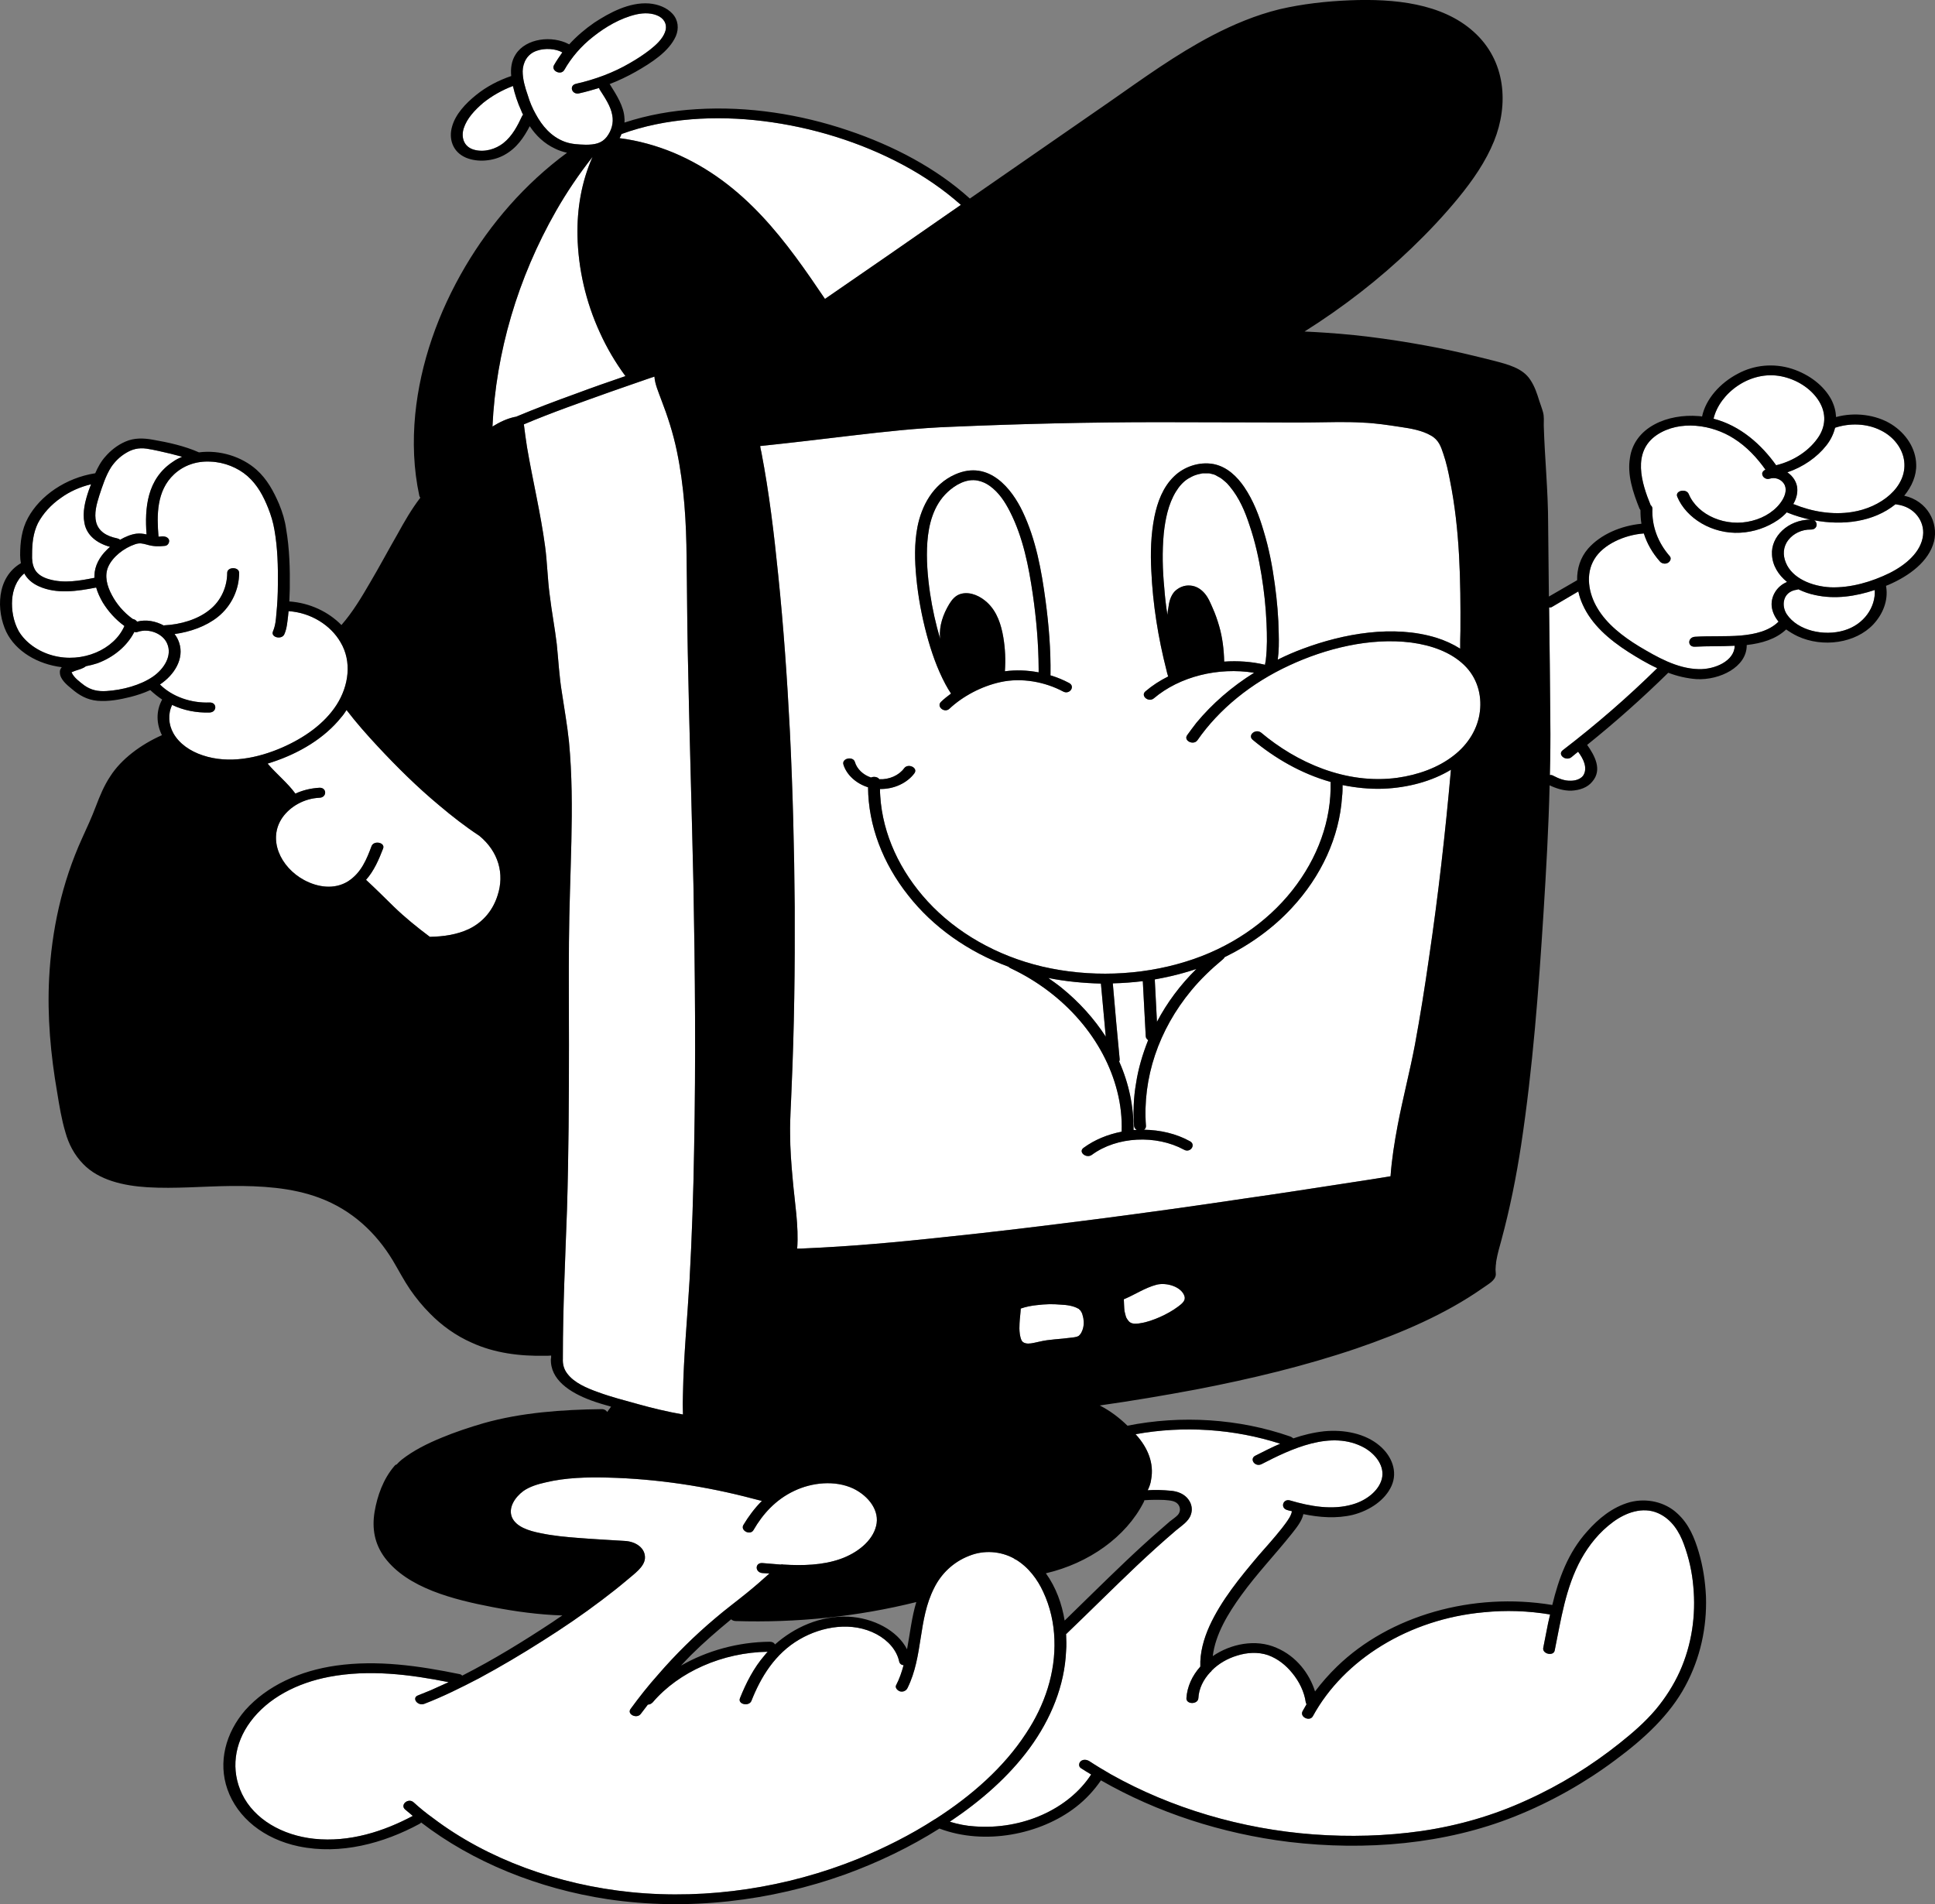 <?xml version="1.0" encoding="UTF-8"?>
<svg id="_Слой_2" data-name="Слой 2" xmlns="http://www.w3.org/2000/svg" viewBox="0 0 336.42 331.07">
  <rect x="0" y="0" width="336.42" height="331.07" fill="#808080" stroke="none"/>
  <defs>
    <style>
      .cls-1 {
        fill: #fff;
      }

      .cls-2 {
        fill: none;
      }
    </style>
  </defs>
  <g id="_Слой_1-2" data-name="Слой 1">
    <g>
      <path class="cls-2" d="m185.1,281.76l4.82-4.71c3.86-3.76,7.71-7.53,11.82-11.09.55-.47,1.1-.97,1.65-1.44.47-.38,1.02-.72,1.4-1.14.47-.55.47-1.27.04-1.83-.55-.67-1.48-.67-2.41-.76-1.15-.04-2.33-.04-3.47.05,0,.12-.05.25-.13.38-3.05,5.97-9.49,10.58-16.98,12.32,1.77,2.46,2.79,5.34,3.26,8.22Z"/>
      <path class="cls-2" d="m127.84,281.84c-.34-.04-.55-.13-.72-.3-2.41,1.99-4.78,4.03-6.99,6.23-.59.59-1.18,1.23-1.73,1.82,4.49-2.58,9.91-4.11,15.45-4.15.47,0,.77.21.89.47,3.31-2.93,7.84-5.04,12.75-4.83,4.32.21,8.51,2.37,10.21,5.67.51-2.71.8-5.54,1.61-8.21-10.21,2.54-20.84,3.64-31.47,3.3Z"/>
      <path class="cls-1" d="m89.18,14.95c-1.91.72-3.69,1.74-5.17,2.93-1.48,1.27-2.84,2.71-3.39,4.44-.46,1.44-.08,3.22,1.86,3.73,1.78.47,3.69-.13,5-1.14,1.61-1.27,2.5-3.05,3.3-4.75.05-.08.09-.17.17-.21-.12-.25-.25-.46-.33-.72-.64-1.4-1.11-2.84-1.44-4.28Z"/>
      <path class="cls-1" d="m105.48,23.81c.85-1.11,1.23-2.46.97-3.77-.25-1.57-1.31-3.09-2.2-4.49-.04-.09-.08-.17-.08-.26-1.15.34-2.29.68-3.48.94-1.27.29-1.82-1.36-.55-1.66,3.35-.76,6.53-1.94,9.36-3.6,1.27-.72,2.42-1.48,3.52-2.33,1.06-.84,2.12-1.82,2.58-3,.43-1.06.13-2.16-1.01-2.8-1.19-.63-2.63-.63-3.94-.34-2.8.64-5.42,2.21-7.5,3.86-2.12,1.65-3.81,3.64-5.04,5.8-.59,1.02-2.37.13-1.78-.85.43-.76.93-1.48,1.44-2.2-1.18-.68-3.09-.76-4.4-.3-1.74.55-2.46,2.12-2.5,3.56,0,1.44.42,2.84.89,4.19.34,1.15.8,2.25,1.4,3.31,1.06,1.95,2.62,3.89,5.04,4.78,1.18.43,2.37.47,3.64.51,1.52,0,2.75-.21,3.64-1.35Z"/>
      <path class="cls-1" d="m200.77,170.29c.12,2.46.25,4.91.38,7.37,1.73-3.3,4.06-6.44,6.86-9.19-1.44.47-2.88.89-4.36,1.23-.94.21-1.91.42-2.88.59Z"/>
      <path class="cls-1" d="m199.62,180.84c-.21-.13-.42-.38-.42-.68-.17-3.18-.34-6.4-.51-9.57-1.74.21-3.47.34-5.21.38v.08c.38,4.37.76,8.77,1.19,13.13,0,.17-.04.3-.09.38,1.7,3.82,2.54,7.88,2.5,11.9h.55c-.25-.17-.42-.38-.46-.67-.17-2.5-.09-4.96.34-7.41.38-2.55,1.14-5.09,2.11-7.54Z"/>
      <path class="cls-1" d="m182.26,170.04c.76.55,1.57,1.1,2.29,1.69,3.09,2.5,5.67,5.38,7.7,8.51-.29-3.04-.55-6.14-.84-9.19v-.04c-3.09-.08-6.19-.38-9.15-.97Z"/>
      <path class="cls-1" d="m201.1,223.36c-2.07.55-3.76,1.73-5.71,2.54.04.67.04,1.39.12,2.07.09.3.17.76.3,1.1.13.26.34.55.51.72.25.21.38.26.76.34.3.04.85,0,1.23-.08,1.14-.17,2.29-.6,3.35-1.06,1.14-.51,2.2-1.1,3.17-1.82.68-.51,1.36-1.06,1.1-1.82-.51-1.61-3.05-2.42-4.83-1.99Z"/>
      <path class="cls-1" d="m178.11,233.48c.21.08.42.12.63.12.68,0,1.32-.21,1.95-.33,1.78-.43,3.6-.43,5.38-.68.42-.04.85-.09,1.23-.21.08-.05.17-.09.21-.09.25-.21.47-.51.55-.72.38-.76.42-1.61.3-2.33-.04-.21-.09-.42-.17-.68,0-.08-.04-.16-.09-.25-.04-.13,0-.04-.08-.17-.09-.17-.17-.3-.3-.42h-.04s-.13-.17-.13-.17h-.04c-.85-.51-2.03-.68-3.09-.72-1.36-.13-2.75-.09-4.11.08-.97.09-1.99.3-2.84.6-.04.84-.17,1.69-.21,2.54-.04.59-.04,1.23.04,1.82.05.38.17.93.34,1.23.09.12.17.25.47.38Z"/>
      <path class="cls-1" d="m200.13,257.28c-.08.63-.3,1.23-.59,1.82,1.31-.09,2.62-.04,3.94.08,1.31.09,2.5.6,3.17,1.57.55.76.72,1.74.38,2.63-.38,1.14-1.61,1.9-2.58,2.71-2.33,1.99-4.57,4.02-6.82,6.14-4.06,3.85-8,7.79-12.07,11.69-.04.08-.12.12-.21.16.04,1.02.09,2,0,2.97-.25,5.97-2.62,11.81-6.35,16.9-3.6,4.91-8.43,9.14-13.81,12.74,0,0,0,.05-.04.05,1.4.42,2.84.72,4.28.8,8.26.64,16.34-2.96,20.28-9.02-.59-.34-1.18-.72-1.78-1.1-.46-.3-.38-.93,0-1.23.43-.34,1.02-.25,1.44,0,1.23.81,2.5,1.57,3.82,2.33,10.41,5.84,22.65,9.49,35.19,10.42,6.27.46,12.58.29,18.76-.59,6.44-.94,12.53-2.72,18.25-5.34,5.93-2.67,11.35-6.06,16.18-9.91,2.29-1.82,4.49-3.73,6.31-5.89,1.69-2.03,3.09-4.23,4.15-6.56,2.12-4.7,2.84-9.83,2.37-14.82-.21-2.5-.76-4.96-1.65-7.37-.76-2.08-2.08-4.32-4.49-5.38-2.71-1.19-5.67-.04-7.79,1.52-2.42,1.78-4.2,4.03-5.55,6.44-2.75,5-3.52,10.55-4.62,15.92-.21,1.06-2.2.6-1.99-.46.3-1.44.55-2.88.85-4.32.13-.47.21-.97.34-1.48-3.81-.64-7.71-.77-11.56-.38-12.96,1.18-24.31,8.21-29.69,18.08-.55.97-2.33.13-1.78-.89.21-.38.47-.81.68-1.19-.04-.12-.09-.21-.13-.34-.25-1.82-1.14-3.64-2.37-5.12-1.06-1.31-2.46-2.46-4.19-3.09-1.74-.59-3.64-.47-5.38.08-1.69.51-3.22,1.4-4.4,2.59-.05.12-.13.21-.26.29-1.23,1.32-1.99,2.88-2.07,4.53-.09,1.11-2.12,1.11-2.08,0,.13-1.99.98-3.89,2.42-5.5-.09-2.41.59-4.83,1.6-7.07,2.04-4.45,5.3-8.43,8.56-12.28,1.35-1.53,2.75-3.1,4.02-4.7.43-.56.89-1.15,1.27-1.78.09-.13.13-.26.21-.38,0-.05.09-.17.09-.22.04-.12.08-.21.13-.34v-.12s.04-.09.04-.13c-.3-.04-.55-.13-.85-.21-1.23-.38-.68-2.03.55-1.65,3.43,1.01,7.33,1.73,10.89.67,2.33-.67,4.49-2.32,5.04-4.4.55-2.12-.94-4.23-3.01-5.42-5.76-3.22-12.88.25-17.91,2.84-1.15.55-2.16-.93-1.06-1.48,1.44-.72,2.83-1.45,4.32-2.08-8.01-2.58-16.77-3.18-25.16-1.65.04.04.09.08.09.08,2.07,2.29,3.17,5,2.62,7.84Z"/>
      <path class="cls-1" d="m178.36,301.41c3.31-4.96,5.17-10.63,4.96-16.35-.09-2.84-.72-5.68-1.95-8.3-.97-2.12-2.54-4.28-4.79-5.63-.12,0-.21-.09-.29-.17-2.33-1.27-5.21-1.49-7.75-.47-2.88,1.1-4.96,3.22-6.14,5.63-2.8,5.51-1.87,11.82-4.62,17.37-.21.42-.68.72-1.27.59-.46-.13-.93-.64-.72-1.06.59-1.14.98-2.29,1.31-3.51-.33,0-.67-.22-.76-.6-.42-1.99-1.9-3.68-3.94-4.78-4.23-2.25-9.44-1.4-13.38.89-4.32,2.5-6.78,6.65-8.38,10.71-.43,1.02-2.42.59-1.99-.47,1.05-2.62,2.37-5.25,4.31-7.49.17-.21.34-.42.51-.59-7.83.12-15.45,3.47-19.99,8.8-.25.26-.55.39-.84.39-.43.55-.81,1.05-1.23,1.61-.68.93-2.46.08-1.78-.85,1.52-2.08,3.09-4.07,4.79-5.97,3-3.48,6.31-6.74,9.86-9.74,1.78-1.53,3.73-2.97,5.55-4.45,1.36-1.1,2.67-2.24,3.94-3.39-.42-.04-.81-.04-1.23-.08-1.31-.13-1.31-1.82,0-1.74,1.06.09,2.12.17,3.18.26.17-.05.29-.05.46,0,3.39.21,6.86.12,9.96-.98,2.88-1.02,5.54-3.09,6.18-5.72.68-2.62-1.27-5.21-3.98-6.52-3.18-1.48-7.2-1.06-10.29.43-3.22,1.52-5.47,4.06-7.03,6.77-.55,1.02-2.33.13-1.78-.85.89-1.48,1.95-2.92,3.22-4.19-.51-.12-.98-.25-1.49-.38-8.13-2.16-16.77-3.47-25.32-3.68-3.6-.09-7.33,0-10.8.84-1.35.3-2.75.72-3.85,1.49-1.49,1.1-2.67,2.92-1.99,4.57.72,1.69,3,2.37,4.91,2.75,2.2.47,4.49.68,6.73.85,2.63.21,5.25.34,7.92.51,1.99.08,3.69,1.27,3.56,3.05-.13,1.52-1.91,2.71-3.13,3.77-1.4,1.18-2.84,2.32-4.37,3.47-3.3,2.5-6.77,4.87-10.33,7.11-3.6,2.29-7.24,4.45-11.01,6.48-3.09,1.61-6.23,3.18-9.53,4.45-1.19.42-2.24-1.06-1.06-1.48.76-.3,1.48-.6,2.2-.89,1.06-.47,2.08-.93,3.1-1.4-6.78-1.36-13.85-2.24-20.76-.93-5.59,1.06-10.67,3.68-13.72,7.83-2.79,3.77-3.43,8.39-1.44,12.54,2.12,4.4,6.99,7.2,12.54,7.79,6.14.64,12.07-1.27,17.15-3.98-.47-.38-.89-.76-1.36-1.14-.88-.81.56-2.04,1.49-1.23,1.06.97,2.2,1.9,3.39,2.75,9.44,7.16,21.76,11.6,34.43,12.88,13.46,1.35,27.23-.85,39.38-5.76,4.66-1.91,9.23-4.2,13.42-6.91t.09-.04c6.35-4.07,11.94-9.02,15.75-14.86Z"/>
      <path class="cls-1" d="m20.36,93.6c.21.04.38.12.51.25.89-.51,1.86-.93,2.83-1.06.64-.08,1.19,0,1.78.13-.34-4.53.04-9.66,4.62-12.66.46-.34,1.01-.6,1.57-.85-.72-.17-1.4-.38-2.12-.55-1.32-.3-2.67-.64-4.03-.85-1.44-.21-2.58.09-3.72.81-1.02.63-1.82,1.44-2.46,2.37-.97,1.52-1.52,3.3-2.07,4.95-.47,1.49-.94,3.14-.55,4.66.42,1.57,1.77,2.42,3.64,2.8Z"/>
      <path class="cls-1" d="m8.54,100.71c2.59.76,5.34.26,7.88-.25v-.43c.04-1.65.89-3.21,2.16-4.44.17-.17.34-.34.55-.51-2.33-.64-4.07-2.03-4.45-4.15-.38-1.91.13-3.85.77-5.72.12-.34.25-.68.38-1.01-1.95.46-3.73,1.27-5.25,2.37-1.7,1.18-3.1,2.71-3.99,4.4-.84,1.74-1.01,3.56-1.01,5.42-.04.89.04,1.78.46,2.59.47.89,1.44,1.44,2.5,1.73Z"/>
      <path class="cls-1" d="m21.63,108.84c-1.57-1.14-2.84-2.58-3.77-4.1-.47-.81-.89-1.7-1.14-2.59-3.26.64-6.86,1.19-9.96-.21-1.22-.55-2.03-1.31-2.54-2.24-1.39,1.14-1.99,2.92-2.11,4.53-.13,1.82.21,3.81,1.14,5.5,1.18,1.99,3.39,3.56,5.93,4.24,5.12,1.39,10.67-1.02,12.45-5.13Z"/>
      <path class="cls-1" d="m29.04,111.85c-.72-1.65-3.09-2.67-5.08-1.99-.21.08-.43.08-.6,0-1.22,2.41-3.55,4.4-6.43,5.46-.64.21-1.32.38-1.99.51t-.05.04c-.5.38-1.18.55-1.86.77-.25.08-.04.04-.29.12-.09.04-.22.09-.22.09h-.04l-.04.04s0,.04.04.08c.38.85,1.36,1.57,2.2,2.21,1.15.8,2.33,1.06,3.81.97,2.8-.17,5.93-1.02,8.09-2.5,1.95-1.35,3.43-3.68,2.46-5.8Z"/>
      <path class="cls-1" d="m58.51,122.56c2.12-3.3,2.72-7.53.68-10.92-1.69-2.92-5.12-5.13-9.02-5.38-.04.25-.04.55-.08.8-.13,1.06-.21,2.21-.64,3.18-.42,1.06-2.45.59-1.99-.47.43-1.01.51-2.03.59-3.04.17-1.7.26-3.39.26-5.09.04-3.17-.04-6.35-.59-9.48-.22-1.32-.6-2.59-1.11-3.86-.8-1.99-1.82-3.98-3.6-5.54-1.65-1.44-4.02-2.42-6.43-2.5-2.46-.13-4.66.67-6.31,2.2-3.09,2.88-3.01,7.16-2.71,10.84.17,0,.38,0,.55-.04.55-.04,1.1.13,1.27.59.13.43-.17,1.02-.72,1.06-1.1.13-2.08.09-3.09-.21-.77-.21-1.27-.34-2.04-.09-2.03.68-3.93,2.21-4.7,3.9-.72,1.61-.21,3.39.6,4.91.84,1.61,2.07,3.05,3.64,4.19.29.05.59.22.76.47,1.57-.42,3.26-.08,4.66.68.04,0,.04-.04.08-.04,2.8-.13,5.81-1.02,7.84-2.67,2.07-1.61,3.09-4.11,3.09-6.44,0-1.1,2.08-1.1,2.08,0,0,2.8-1.28,5.72-3.73,7.67-2.03,1.61-4.74,2.58-7.5,2.96.38.47.64,1.02.81,1.53.89,2.75-.81,5.54-3.35,7.24,2.12,2.11,5.38,3.26,8.64,3.13,1.31-.04,1.31,1.69,0,1.74-2.29.08-4.57-.38-6.52-1.32-.76,1.57-.64,3.39.21,4.92,1.02,1.82,2.92,3.13,5.12,3.85,4.54,1.53,9.58.47,13.77-1.35,3.89-1.7,7.37-4.15,9.48-7.42Z"/>
      <path class="cls-1" d="m83.33,145.31c-2.45-1.61-4.78-3.43-6.99-5.3-3.81-3.17-7.32-6.65-10.63-10.2-1.9-2.04-3.77-4.15-5.46-6.36-.3.47-.59.89-.93,1.27-2.88,3.6-7.24,6.23-12.03,7.8-.25.08-.51.17-.76.25,1.52,1.78,3.47,3.35,4.83,5.21,1.27-.59,2.67-.93,4.19-1.02,1.31-.04,1.31,1.7,0,1.74-2.71.13-5.08,1.52-6.44,3.43-2.62,3.77-.38,8.64,3.77,10.88,2.37,1.27,5.25,1.7,7.63.22,2.32-1.49,3.26-3.9,4.1-6.15.43-1.01,2.42-.59,1.99.47-.72,1.86-1.56,3.85-2.96,5.42,1.65,1.53,3.22,3.09,4.78,4.62,1.95,1.9,4.11,3.64,6.31,5.29,2.38-.04,4.71-.38,6.78-1.35,2.63-1.27,4.24-3.43,5-5.85,1.23-3.73.17-7.62-3.18-10.37Z"/>
      <path class="cls-1" d="m315.58,103.46c-1.02-.21-2-.55-2.93-1.01-.08.04-.17.08-.25.08-2.46.34-2.75,2.76-1.74,4.28,1.91,2.84,6.44,3.85,9.95,2.8,3.48-1.02,5.51-4.07,5.34-7.03-3.3,1.1-6.9,1.65-10.37.88Z"/>
      <path class="cls-1" d="m329.76,87.71s-.12-.04-.21-.04c-3.81,3.09-9.15,3.73-14.14,2.79.72.43.55,1.61-.55,1.61-1.61-.04-3.1.72-3.94,1.82-.93,1.19-.98,2.63-.43,3.94,1.1,2.71,4.49,4.11,7.75,4.28,3.56.13,7.2-.97,10.25-2.46,2.88-1.44,5.51-3.68,5.85-6.56.29-2.46-1.49-5-4.58-5.38Z"/>
      <path class="cls-1" d="m310.75,82.12c1.01.68,1.69,1.78,1.73,2.88.05.89-.21,1.82-.72,2.67h.13c3.09,1.27,6.69,1.9,10.12,1.35,4.96-.76,9.57-4.32,9.06-8.8-.25-2.21-1.82-4.32-4.15-5.43-2.37-1.18-5.33-1.27-7.87-.42-.26,1.06-.76,2.12-1.53,3.09-1.61,2.04-4.02,3.73-6.77,4.66Z"/>
      <path class="cls-1" d="m308.8,80.89c3.18-.76,5.93-2.67,7.45-5.04,1.32-2.11,1.19-4.4-.21-6.43-1.35-1.95-3.64-3.43-6.27-3.98-5.54-1.15-10.84,3-11.85,7.36,4.74,1.23,8.38,4.58,10.88,8.09Z"/>
      <path class="cls-1" d="m310.7,101.18c-1.52-1.23-2.54-2.88-2.62-4.75-.21-3.13,2.79-6.05,6.65-6.09-1.36-.3-2.63-.68-3.9-1.19-.04,0-.08-.04-.17-.08-.46.5-1.01.97-1.56,1.35-1.87,1.27-4.15,2.08-6.57,2.2-4.83.26-9.36-2.5-10.92-6.26-.43-1.06,1.56-1.49,1.99-.47,1.56,3.73,6.52,5.84,11.01,4.66,2.24-.55,4.23-1.87,5.29-3.64.51-.85.85-1.99.21-2.88-.51-.72-1.48-1.1-2.41-.81-.55.21-1.15-.17-1.27-.59-.17-.42.08-.76.51-.98-1.44-2.03-3.22-3.98-5.51-5.42-3.77-2.41-9.36-3.26-13.34-.63-4.4,2.96-2.67,8.43-1.1,12.24.17.13.3.34.3.59-.13,3.01.93,5.89,3.04,8.3.3.38.05.93-.38,1.14-.5.26-1.1.09-1.39-.29-1.27-1.44-2.21-3.09-2.76-4.83h-.04c-3.34.25-7.03,1.91-8.55,4.45-1.61,2.62-1.02,5.97.5,8.51,1.61,2.75,4.37,4.91,7.29,6.69,3.01,1.78,6.52,3.85,10.33,3.94,2.84.08,6.23-1.44,6.27-4.07-2.37.13-4.79.05-6.9.17-1.36.09-1.32-1.65,0-1.73,2.62-.17,5.29,0,7.92-.21,2.45-.22,4.95-.77,6.6-2.42-.63-.76-1.06-1.65-1.18-2.58-.21-1.7.8-3.56,2.66-4.32Z"/>
      <path class="cls-1" d="m275.17,105.12c-.33-.72-.59-1.49-.76-2.29-1.52.89-3.05,1.78-4.61,2.71-.13.08-.3.08-.47.08.08,6.61.17,13.18.21,19.74.04,3.13,0,6.27-.08,9.4.21-.04.42,0,.63.13.89.46,1.91.89,3.01.85.8,0,1.65-.26,2.12-.85.46-.64.46-1.44.25-2.16-.21-.72-.63-1.4-1.1-2.03-.38.33-.81.63-1.19.97-.97.72-2.45-.47-1.48-1.23,5.85-4.49,11.31-9.23,16.43-14.27-1.78-.81-3.43-1.82-4.99-2.8-3.43-2.2-6.44-4.82-7.97-8.25Z"/>
      <path class="cls-1" d="m108.74,65.39c-1.78-2.41-3.26-4.95-4.45-7.58-2.45-5.33-3.76-11.09-3.89-16.81-.09-4.66.68-9.36,2.62-13.72-2.37,3.01-4.49,6.14-6.35,9.4-6.65,11.65-10.46,24.6-11.05,37.48,1.23-.76,2.54-1.4,3.98-1.69h.08c3.43-1.44,6.95-2.76,10.46-4.03,2.84-1.06,5.72-2.07,8.6-3.05Z"/>
      <path class="cls-1" d="m217.24,91.31c-.76-2.33-1.74-4.7-3.43-6.73-.3-.38-.55-.64-.97-.98-.43-.38-.68-.55-1.11-.76-.5-.3-.59-.34-1.14-.46-.13-.05-.25-.05-.38-.09h-1.1c-.13.04-.3.04-.42.09-.26.04-.56.12-.81.21-.3.08-.97.42-1.31.63-.89.55-1.57,1.36-2.12,2.25-1.35,2.2-1.86,4.87-2.12,7.32-.29,3.14-.21,6.27.09,9.4.12,1.57.29,3.14.55,4.71.04-.43.08-.85.17-1.28.12-.93.34-1.9,1.01-2.71.68-.72,1.7-1.22,2.84-1.1,1.02.09,1.82.64,2.42,1.32.67.76,1.05,1.73,1.44,2.62.46,1.02.8,2.03,1.1,3.05.59,2.03.84,4.11.89,6.23,2.37-.17,4.78,0,7.11.55v-.13c.04-.13.04-.3.09-.47v-.04c.04-.08.04-.17.04-.25.25-2.12.21-4.24.12-6.31-.12-2.8-.42-5.63-.88-8.43-.47-2.92-1.11-5.8-2.08-8.64Z"/>
      <path class="cls-1" d="m143.43,51.97c7.15-4.91,14.31-9.87,21.42-14.82.72-.51,1.49-1.02,2.21-1.53-3.01-2.67-6.4-5-10.13-6.99-7.28-3.89-15.66-6.52-24.26-7.58-8.22-1.01-16.94-.55-24.61,2.25-.08.25-.21.46-.34.72,3.27.42,6.44,1.31,9.41,2.54,12.45,5.25,19.69,15.63,26.3,25.41Z"/>
      <path class="cls-1" d="m245.4,111.72c-7.24-.93-14.99,1.06-21.26,3.98-6.6,3.05-12.19,7.58-15.96,13.01-.68.93-2.46.08-1.78-.89.51-.72,1.06-1.44,1.61-2.16,2.75-3.31,6.14-6.27,10.03-8.69-6.22-1.01-12.95.64-17.44,4.45-.93.76-2.37-.46-1.44-1.23,1.18-1.01,2.5-1.86,3.94-2.58-.13-.38-.22-.72-.3-1.1-1.44-5.63-2.37-11.44-2.63-17.24-.17-3.13-.08-6.35.55-9.48.51-2.46,1.44-5.09,3.43-6.99,1.66-1.61,4.28-2.58,6.82-2.12,2.42.47,4.15,2.25,5.34,3.98,1.61,2.37,2.62,5.04,3.39,7.67.93,3.05,1.52,6.14,1.94,9.27.39,2.84.64,5.68.68,8.56.04,1.48.04,3-.17,4.53,1.44-.72,2.92-1.36,4.41-1.91,7.03-2.62,15.71-4.19,23.16-1.9,1.48.46,2.88,1.1,4.15,1.9,0-1.06,0-2.07.04-3.09.05-8.68-.08-17.53-1.82-26.17-.29-1.53-.63-3.09-1.14-4.58-.42-1.27-.8-2.45-2.16-3.21-1.52-.89-3.47-1.23-5.25-1.49-2.16-.33-4.36-.67-6.57-.76-2.87-.17-5.8-.08-8.68-.04-2.92.04-5.84,0-8.76,0-6.06,0-12.11-.04-18.13-.04-11.98,0-23.97.29-35.91.8-5.89.21-11.6.85-17.41,1.53-5.29.63-10.63,1.27-15.92,1.82.04.34.13.72.21,1.06,1.36,7.07,2.2,14.14,2.92,21.26.94,9.06,1.57,18.16,2.04,27.27.5,10.16.76,20.37.84,30.57.05,10.55-.08,21.05-.55,31.55-.08,2.63-.29,5.21-.25,7.84,0,2.67.21,5.34.46,8.05.34,3.93,1.06,8,.77,11.94.42,0,.89,0,1.31-.04,7.96-.34,15.92-1.06,23.8-1.91,9.02-.93,18-2.03,26.98-3.18,8.51-1.1,17.02-2.28,25.49-3.55,6.27-.89,12.58-1.87,18.85-2.84,2.24-.34,4.49-.68,6.73-1.06.21-2.96.68-5.89,1.23-8.81.89-4.7,2.12-9.36,3.01-14.06.93-5.04,1.73-10.08,2.45-15.12,1.61-10.88,2.84-21.76,3.81-32.69-3.34,2.03-7.54,3.13-11.73,3.3-2.41.09-4.83-.17-7.11-.63,0,.68,0,1.35-.09,2.03-.46,6.99-3.6,13.81-8.76,19.35-3.22,3.48-7.2,6.36-11.69,8.56-.04.13-.13.25-.3.38-1.99,1.65-3.85,3.43-5.46,5.38-5.68,6.86-8.51,15.24-7.88,23.59,0,.29-.13.5-.34.63,2.8.04,5.59.68,7.96,1.99,1.15.59.09,2.12-1.01,1.48-4.83-2.62-11.65-2.32-16.01.89-.97.72-2.46-.5-1.44-1.22,1.91-1.4,4.19-2.33,6.61-2.8.08-2.37-.17-4.7-.77-7.03-2.24-8.85-9.02-16.9-18.54-21.39-.13-.08-.26-.12-.34-.25-7.12-2.63-13.17-6.95-17.45-12.41-4.41-5.55-6.95-12.15-6.99-18.8-2.07-.64-3.73-2.16-4.28-3.94-.34-1.1,1.66-1.52,1.99-.47.34,1.19,1.4,2.25,2.8,2.71.46-.21,1.19-.12,1.44.3,1.74.09,3.43-.68,4.32-1.9.68-.94,2.5-.09,1.78.88-1.27,1.7-3.56,2.76-5.97,2.72,0,.42,0,.84.04,1.22.42,6.65,3.43,13.09,8.26,18.34,4.99,5.42,11.98,9.44,19.9,11.31,8.13,1.9,17.03,1.61,24.94-.85,7.63-2.33,14.11-6.78,18.55-12.41,4.41-5.59,6.82-12.15,6.65-18.84-5.12-1.44-9.74-4.15-13.55-7.33-.93-.8.51-1.99,1.48-1.23,6.1,5.13,14.7,9.06,23.68,7.84,3.6-.51,7.07-1.74,9.78-3.86,2.58-1.99,4.23-4.74,4.57-7.7.34-2.84-.46-5.85-2.75-8.05-2.33-2.25-5.67-3.43-9.15-3.9Zm-60.56,8.51c-3.15-1.68-7.21-2.45-10.89-1.64-3.34.73-6.59,2.48-8.88,4.63-.87.83-2.33-.39-1.45-1.21.52-.5,1.11-.97,1.73-1.43,0,0,0-.01-.02-.02-.34-.51-.65-1.03-.94-1.57-1.47-2.75-2.47-5.67-3.26-8.6-.88-3.28-1.5-6.62-1.82-9.98-.28-2.92-.36-5.9.2-8.8.69-3.52,2.61-7.4,6.59-9.14,5.89-2.58,9.85,2.6,11.69,6.47,2.34,4.91,3.29,10.29,3.99,15.5.57,4.25.92,8.55.86,12.83,0,.05-.01.1-.02.14,1.15.35,2.25.8,3.26,1.34,1.12.6.08,2.08-1.04,1.48Z"/>
      <path class="cls-1" d="m118.74,245.93c-.05-1.19-.05-2.42,0-3.6.12-6.57.76-13.09,1.14-19.65.42-7.62.68-15.29.8-22.91.3-15.33.17-30.66-.12-45.99-.3-13.43-.72-26.85-.98-40.28-.12-5.5-.12-11.01-.21-16.47-.04-6.23-.42-12.5-1.69-18.59-.64-3.1-1.61-6.1-2.76-9.07-.46-1.27-1.05-2.58-1.14-3.89-.25.08-.51.17-.76.25-2.29.81-4.58,1.57-6.82,2.37-5.08,1.82-10.21,3.6-15.12,5.68.17,1.35.34,2.67.55,3.98.98,5.76,2.37,11.48,3.14,17.24.38,2.79.42,5.63.8,8.42.34,2.88.89,5.72,1.23,8.56.29,2.79.42,5.59.89,8.42.42,2.84.93,5.64,1.23,8.52.55,5.76.55,11.56.42,17.36s-.38,11.65-.42,17.45c-.05,5.97,0,11.94,0,17.91,0,9.53-.05,19.06-.34,28.63-.3,8.51-.72,17.07-.72,25.62v.34c-.05.93.17,1.82.76,2.58,1.19,1.61,3.39,2.54,5.42,3.26,2.2.81,4.53,1.4,6.82,2.04,2.58.72,5.21,1.35,7.88,1.82Z"/>
      <path class="cls-1" d="m175.58,88.93c-.85-1.66-1.89-3.3-3.52-4.46-.56-.41-1.28-.75-2.06-.91-2.03-.41-3.99.81-5.26,2-2.47,2.3-3.29,5.68-3.51,8.68-.21,2.97.04,5.96.47,8.91.4,2.68.99,5.35,1.77,7.97,0-.1-.03-.19-.04-.29-.15-2.03.52-4,1.61-5.81.47-.76,1.09-1.56,2.14-1.8,1.67-.38,3.33.51,4.41,1.49,1.8,1.64,2.49,3.98,2.85,6.11.33,1.95.41,3.93.27,5.89,1.94-.26,3.94-.18,5.87.19v-.65c-.02-4.32-.4-8.66-1.02-12.95-.71-4.83-1.68-9.86-3.98-14.37Z"/>
      <path d="m331.07,86.19c1.32-1.61,2.16-3.52,2.08-5.47-.08-2.71-1.69-5.29-4.28-6.94-2.71-1.7-6.43-2.16-9.65-1.27-.05-1.02-.3-1.99-.81-3.01-1.31-2.46-3.85-4.4-6.86-5.38-3.17-1.01-6.56-.68-9.4.85-3.09,1.61-5.59,4.4-6.23,7.45-.21-.04-.42-.08-.63-.08-2.63-.21-5.42.25-7.62,1.44-2.46,1.31-3.94,3.39-4.28,5.8-.51,2.96.51,6.01,1.65,8.85.04.09.13.17.17.25,0,.81.04,1.61.17,2.38-3.56.34-7.11,1.86-9.27,4.32-1.36,1.56-1.95,3.51-1.91,5.5-1.65.93-3.26,1.91-4.91,2.84-.05-4.19-.09-8.43-.13-12.62,0-5.72-.59-11.39-.76-17.11,0-.76.08-1.57-.13-2.33-.17-.63-.42-1.27-.63-1.91-.39-1.27-.81-2.58-1.61-3.76-1.32-1.99-3.86-2.63-6.31-3.27-3.18-.8-6.31-1.56-9.53-2.2-6.48-1.27-13.05-2.24-19.69-2.67-1.23-.08-2.46-.16-3.69-.21,6.78-4.27,13.04-9.14,18.59-14.48,2.92-2.8,5.63-5.68,8.13-8.72,2.54-3.1,4.79-6.36,6.23-9.91,2.54-6.31,2.12-13.94-3.56-19.02C250.7.56,242.4-.25,234.73.05c-4.15.17-8.3.63-12.28,1.56-4.15,1.02-8.05,2.67-11.65,4.54-6.39,3.34-12.07,7.49-17.78,11.47-8.13,5.64-16.27,11.27-24.4,16.9-5.8-5.25-13.25-9.19-21.21-11.86-8.26-2.79-17.32-4.23-26.26-3.68-4.32.25-8.55,1.01-12.58,2.33,0-.26.04-.47,0-.72-.08-2.08-1.4-4.11-2.54-5.93,0,0-.04,0-.04-.04,1.57-.6,3.05-1.32,4.49-2.12,2.75-1.57,5.84-3.52,7.03-6.23.55-1.31.42-2.79-.6-3.89-.97-1.06-2.49-1.65-4.06-1.78-3.47-.26-6.95,1.65-9.53,3.34-1.61,1.11-3.09,2.38-4.36,3.77-2.97-1.61-7.5-1.06-9.28,1.7-.76,1.14-.93,2.5-.8,3.81-2.25.76-4.32,1.86-6.06,3.26-1.9,1.52-3.64,3.39-4.23,5.55-.59,2.03.04,4.36,2.41,5.38,2.08.88,4.79.59,6.69-.47,2.16-1.19,3.39-3.05,4.41-5,1.06,1.61,2.5,3.01,4.4,3.9.68.34,1.36.55,2.08.72-7.41,5.46-13.3,12.36-17.66,19.73-4.75,8.05-7.84,16.82-8.73,25.75-.46,4.74-.29,9.53.72,14.19.05.13.09.21.17.3-1.56,2.03-2.79,4.19-3.98,6.35-1.61,2.79-3.09,5.59-4.74,8.38-1.48,2.54-3.01,5.13-5,7.41-2.24-2.28-5.46-3.85-9.06-4.1.04-.72.04-1.44.08-2.16.05-3.48-.04-6.99-.63-10.42-.21-1.53-.64-2.92-1.23-4.36-.93-2.16-2.07-4.32-3.94-5.98-2.58-2.28-6.39-3.47-9.99-3-2.46-1.1-5.34-1.74-8.01-2.2-1.65-.3-3.26-.34-4.78.33-1.4.6-2.59,1.57-3.47,2.59-.77.85-1.32,1.86-1.78,2.92h-.05c-5.04.8-9.52,3.85-11.64,7.75-1.1,2.03-1.36,4.24-1.36,6.48,0,.47.05.93.13,1.4-4.28,2.5-4.28,8.26-2.54,11.94,1.65,3.39,5.46,5.63,9.65,6.14-.21.25-.38.55-.33.93,0,1.15,1.22,2.16,2.11,2.88,1.23,1.06,2.63,1.87,4.41,2.03,1.9.17,3.94-.21,5.76-.67,1.18-.3,2.33-.68,3.43-1.19.63.59,1.31,1.14,2.07,1.65-1.1,1.99-1.01,4.24-.04,6.19-3.64,1.61-7.07,4.15-8.98,7.15-1.1,1.65-1.82,3.43-2.5,5.21-.72,1.91-1.56,3.73-2.41,5.59-3.52,7.75-5.29,16.01-5.72,24.31-.34,6.65.26,13.3,1.4,19.86.38,2.33.76,4.7,1.44,6.95.55,1.99,1.52,3.89,3.09,5.5,2.71,2.8,6.99,3.77,11.14,4.03,4.87.29,9.74-.17,14.61-.22,5.12-.04,10.46.26,15.25,2.04,5.84,2.16,9.99,6.22,12.83,10.92,1.01,1.7,1.9,3.43,3,5.04,1.02,1.48,2.16,2.88,3.48,4.2,1.99,2.03,4.44,3.81,7.2,5.03,3.98,1.83,8.38,2.38,12.87,2.29.3,0,.64,0,.97-.04v.38s-.04.13-.04.17c-.17,3.64,3.31,5.89,6.95,7.24,1.14.43,2.33.76,3.51,1.1-.25.34-.46.64-.68.93-.12-.25-.46-.5-.93-.5-6.9.08-14.01.59-20.58,2.45-2.45.72-4.91,1.53-7.24,2.5-2.5,1.02-4.96,2.25-6.99,3.85-.29.26-.59.51-.84.81-.17.04-.3.13-.43.3-1.95,2.28-2.96,5.2-3.43,7.96-.46,2.84-.04,5.5,1.78,7.96,3.98,5.29,11.94,7.28,18.8,8.6,3.94.76,8.01,1.31,12.07,1.44-.59.38-1.14.76-1.69,1.14-5,3.3-10.21,6.52-15.71,9.32-.13-.13-.26-.22-.47-.26-7.03-1.44-14.27-2.5-21.47-1.48-6.27.89-11.98,3.47-15.8,7.75-3.43,3.98-4.74,9.06-3.09,13.76,1.74,4.96,6.35,8.64,12.37,9.91,7.32,1.53,14.82-.55,21-3.89.13-.05.26-.17.3-.26,8.98,6.91,20.41,11.52,32.4,13.34,13.97,2.08,28.41.34,41.37-4.32,5.8-2.11,11.31-4.78,16.35-7.96,7.83,2.97,17.57,1.06,23.76-3.77,1.69-1.31,3.17-2.92,4.32-4.61,9.74,5.59,21,9.27,32.73,10.71,13.26,1.57,27.11.42,39.26-4.45,6.35-2.54,12.28-5.92,17.53-9.86,4.92-3.64,9.36-7.75,12.07-12.79,2.63-4.87,3.77-10.21,3.6-15.54-.12-2.63-.51-5.26-1.27-7.8-.72-2.41-1.69-4.87-3.77-6.73-2.07-1.91-5.21-2.67-8.17-1.91-3.09.85-5.55,2.93-7.45,5.09-3.35,3.72-4.96,8.25-6.06,12.79-13.81-2.29-28.29,1.82-37.44,10.71-1.39,1.35-2.66,2.79-3.81,4.32-.97-3.09-3.22-6.1-6.69-7.58-3.64-1.61-8-.68-11.09,1.44.46-3.81,2.66-7.41,4.99-10.63,2.67-3.69,5.89-7.07,8.73-10.63.8-1.02,1.78-2.2,2.03-3.43,2.84.59,5.8.8,8.6.13,3-.77,5.63-2.59,6.73-5.04,1.1-2.46.08-5.17-2.08-6.99-2.49-2.12-6.18-2.84-9.65-2.5-1.86.21-3.64.64-5.34,1.23-.17-.13-.34-.26-.59-.34-8.89-3.09-18.89-3.73-28.25-1.86-1.39-1.36-3-2.59-4.82-3.52,5.63-.8,11.22-1.74,16.81-2.79,9.44-1.82,18.84-4.07,27.82-7.12,7.79-2.67,15.42-5.93,21.9-10.46.93-.68,2.33-1.35,2.33-2.46,0-.29-.05-.55-.05-.8,0-.3.05-.55.05-.8.04-.13.04-.26.04-.39,0-.04.04-.21.04-.29.21-1.23.55-2.42.89-3.64,1.48-5.47,2.58-10.97,3.43-16.52,2.03-13.42,3.05-26.98,3.9-40.49.46-7.37.88-14.69,1.05-22.06,1.15.55,2.46.97,3.82.93,1.44-.08,2.79-.55,3.6-1.57,1.77-2.03.46-4.48-.89-6.39,4.95-3.98,9.65-8.17,14.1-12.54,1.57.6,3.22.98,4.91,1.11,4.07.21,8.73-2.12,8.73-5.85v-.08c2.62-.3,5.08-1.02,6.86-2.71.59.42,1.27.84,1.99,1.18,4.36,2.03,10.08,1.23,13.17-2.07,1.69-1.82,2.58-4.15,2.24-6.44,0-.08-.04-.17-.04-.25.13-.05.25-.13.42-.17,3.64-1.57,7.03-4.07,7.92-7.54.81-3.26-1.14-7.07-5.17-7.96ZM108.06,23.3c7.67-2.8,16.39-3.26,24.61-2.25,8.6,1.06,16.98,3.69,24.26,7.58,3.73,1.99,7.12,4.32,10.13,6.99-.72.51-1.49,1.02-2.21,1.53-7.11,4.95-14.27,9.91-21.42,14.82-6.61-9.78-13.85-20.16-26.3-25.41-2.97-1.23-6.14-2.12-9.41-2.54.13-.26.26-.47.34-.72Zm-17.28-3.14c-.8,1.7-1.69,3.48-3.3,4.75-1.31,1.01-3.22,1.61-5,1.14-1.94-.51-2.32-2.29-1.86-3.73.55-1.73,1.91-3.17,3.39-4.44,1.48-1.19,3.26-2.21,5.17-2.93.33,1.44.8,2.88,1.44,4.28.08.26.21.47.33.72-.08.04-.12.13-.17.21Zm7.42,4.49c-2.42-.89-3.98-2.83-5.04-4.78-.6-1.06-1.06-2.16-1.4-3.31-.47-1.35-.89-2.75-.89-4.19.04-1.44.76-3.01,2.5-3.56,1.31-.46,3.22-.38,4.4.3-.51.72-1.01,1.44-1.44,2.2-.59.98,1.19,1.87,1.78.85,1.23-2.16,2.92-4.15,5.04-5.8,2.08-1.65,4.7-3.22,7.5-3.86,1.31-.29,2.75-.29,3.94.34,1.14.64,1.44,1.74,1.01,2.8-.46,1.18-1.52,2.16-2.58,3-1.1.85-2.25,1.61-3.52,2.33-2.83,1.66-6.01,2.84-9.36,3.6-1.27.3-.72,1.95.55,1.66,1.19-.26,2.33-.6,3.48-.94,0,.09.04.17.08.26.89,1.4,1.95,2.92,2.2,4.49.26,1.31-.12,2.66-.97,3.77-.89,1.14-2.12,1.35-3.64,1.35-1.27-.04-2.46-.08-3.64-.51ZM17.27,86.14c.55-1.65,1.1-3.43,2.07-4.95.64-.93,1.44-1.74,2.46-2.37,1.14-.72,2.28-1.02,3.72-.81,1.36.21,2.71.55,4.03.85.72.17,1.4.38,2.12.55-.56.25-1.11.51-1.57.85-4.58,3-4.96,8.13-4.62,12.66-.59-.13-1.14-.21-1.78-.13-.97.13-1.94.55-2.83,1.06-.13-.13-.3-.21-.51-.25-1.87-.38-3.22-1.23-3.64-2.8-.39-1.52.08-3.17.55-4.66Zm-11.69,10.25c0-1.86.17-3.68,1.01-5.42.89-1.69,2.29-3.22,3.99-4.4,1.52-1.1,3.3-1.91,5.25-2.37-.13.33-.26.67-.38,1.01-.64,1.87-1.15,3.81-.77,5.72.38,2.12,2.12,3.51,4.45,4.15-.21.17-.38.34-.55.51-1.27,1.23-2.12,2.79-2.16,4.44v.43c-2.54.51-5.29,1.01-7.88.25-1.06-.29-2.03-.84-2.5-1.73-.42-.81-.5-1.7-.46-2.59Zm3.6,17.58c-2.54-.68-4.75-2.25-5.93-4.24-.93-1.69-1.27-3.68-1.14-5.5.12-1.61.72-3.39,2.11-4.53.51.93,1.32,1.69,2.54,2.24,3.1,1.4,6.7.85,9.96.21.25.89.67,1.78,1.14,2.59.93,1.52,2.2,2.96,3.77,4.1-1.78,4.11-7.33,6.52-12.45,5.13Zm17.4,3.68c-2.16,1.48-5.29,2.33-8.09,2.5-1.48.09-2.66-.17-3.81-.97-.84-.64-1.82-1.36-2.2-2.21-.04-.04-.04-.08-.04-.08l.04-.04h.04s.13-.05.22-.09c.25-.08.04-.04.29-.12.68-.22,1.36-.39,1.86-.77t.05-.04c.67-.13,1.35-.3,1.99-.51,2.88-1.06,5.21-3.05,6.43-5.46.17.08.39.08.6,0,1.99-.68,4.36.34,5.08,1.99.97,2.12-.51,4.45-2.46,5.8Zm8.68,13.68c-2.2-.72-4.1-2.03-5.12-3.85-.85-1.53-.97-3.35-.21-4.92,1.95.94,4.23,1.4,6.52,1.32,1.31-.05,1.31-1.78,0-1.74-3.26.13-6.52-1.02-8.64-3.13,2.54-1.7,4.24-4.49,3.35-7.24-.17-.51-.43-1.06-.81-1.53,2.76-.38,5.47-1.35,7.5-2.96,2.45-1.95,3.73-4.87,3.73-7.67,0-1.1-2.08-1.1-2.08,0,0,2.33-1.02,4.83-3.09,6.44-2.03,1.65-5.04,2.54-7.84,2.67-.04,0-.04.04-.08.04-1.4-.76-3.09-1.1-4.66-.68-.17-.25-.47-.42-.76-.47-1.57-1.14-2.8-2.58-3.64-4.19-.81-1.52-1.32-3.3-.6-4.91.77-1.69,2.67-3.22,4.7-3.9.77-.25,1.27-.12,2.04.09,1.01.3,1.99.34,3.09.21.55-.04.85-.63.72-1.06-.17-.46-.72-.63-1.27-.59-.17.04-.38.04-.55.04-.3-3.68-.38-7.96,2.71-10.84,1.65-1.53,3.85-2.33,6.31-2.2,2.41.08,4.78,1.06,6.43,2.5,1.78,1.56,2.8,3.55,3.6,5.54.51,1.27.89,2.54,1.11,3.86.55,3.13.63,6.31.59,9.48,0,1.7-.09,3.39-.26,5.09-.08,1.01-.16,2.03-.59,3.04-.46,1.06,1.57,1.53,1.99.47.43-.97.51-2.12.64-3.18.04-.25.04-.55.08-.8,3.9.25,7.33,2.46,9.02,5.38,2.04,3.39,1.44,7.62-.68,10.92-2.11,3.27-5.59,5.72-9.48,7.42-4.19,1.82-9.23,2.88-13.77,1.35Zm51.25,24.35c-.76,2.42-2.37,4.58-5,5.85-2.07.97-4.4,1.31-6.78,1.35-2.2-1.65-4.36-3.39-6.31-5.29-1.56-1.53-3.13-3.09-4.78-4.62,1.4-1.57,2.24-3.56,2.96-5.42.43-1.06-1.56-1.48-1.99-.47-.84,2.25-1.78,4.66-4.1,6.15-2.38,1.48-5.26,1.05-7.63-.22-4.15-2.24-6.39-7.11-3.77-10.88,1.36-1.91,3.73-3.3,6.44-3.43,1.31-.04,1.31-1.78,0-1.74-1.52.09-2.92.43-4.19,1.02-1.36-1.86-3.31-3.43-4.83-5.21.25-.08.51-.17.76-.25,4.79-1.57,9.15-4.2,12.03-7.8.34-.38.63-.8.93-1.27,1.69,2.21,3.56,4.32,5.46,6.36,3.31,3.55,6.82,7.03,10.63,10.2,2.21,1.87,4.54,3.69,6.99,5.3,3.35,2.75,4.41,6.64,3.18,10.37Zm3.09-83.21c-1.44.29-2.75.93-3.98,1.69.59-12.88,4.4-25.83,11.05-37.48,1.86-3.26,3.98-6.39,6.35-9.4-1.94,4.36-2.71,9.06-2.62,13.72.13,5.72,1.44,11.48,3.89,16.81,1.19,2.63,2.67,5.17,4.45,7.58-2.88.98-5.76,1.99-8.6,3.05-3.51,1.27-7.03,2.59-10.46,4.03h-.08Zm14.44,169.6c-2.03-.72-4.23-1.65-5.42-3.26-.59-.76-.81-1.65-.76-2.58v-.34c0-8.55.42-17.11.72-25.62.29-9.57.34-19.1.34-28.63,0-5.97-.05-11.94,0-17.91.04-5.8.29-11.65.42-17.45s.13-11.6-.42-17.36c-.3-2.88-.81-5.68-1.23-8.52-.47-2.83-.6-5.63-.89-8.42-.34-2.84-.89-5.68-1.23-8.56-.38-2.79-.42-5.63-.8-8.42-.77-5.76-2.16-11.48-3.14-17.24-.21-1.31-.38-2.63-.55-3.98,4.91-2.08,10.04-3.86,15.12-5.68,2.24-.8,4.53-1.56,6.82-2.37.25-.08.51-.17.76-.25.09,1.31.68,2.62,1.14,3.89,1.15,2.97,2.12,5.97,2.76,9.07,1.27,6.09,1.65,12.36,1.69,18.59.09,5.46.09,10.97.21,16.47.26,13.43.68,26.85.98,40.28.29,15.33.42,30.66.12,45.99-.12,7.62-.38,15.29-.8,22.91-.38,6.56-1.02,13.08-1.14,19.65-.05,1.18-.05,2.41,0,3.6-2.67-.47-5.3-1.1-7.88-1.82-2.29-.64-4.62-1.23-6.82-2.04Zm58.57,74.2s-.04.04-.09.04c-4.19,2.71-8.76,5-13.42,6.91-12.15,4.91-25.92,7.11-39.38,5.76-12.67-1.28-24.99-5.72-34.43-12.88-1.19-.85-2.33-1.78-3.39-2.75-.93-.81-2.37.42-1.49,1.23.47.38.89.76,1.36,1.14-5.08,2.71-11.01,4.62-17.15,3.98-5.55-.59-10.42-3.39-12.54-7.79-1.99-4.15-1.35-8.77,1.44-12.54,3.05-4.15,8.13-6.77,13.72-7.83,6.91-1.31,13.98-.43,20.76.93-1.02.47-2.04.93-3.1,1.4-.72.29-1.44.59-2.2.89-1.18.42-.13,1.9,1.06,1.48,3.3-1.27,6.44-2.84,9.53-4.45,3.77-2.03,7.41-4.19,11.01-6.48,3.56-2.24,7.03-4.61,10.33-7.11,1.53-1.15,2.97-2.29,4.37-3.47,1.22-1.06,3-2.25,3.13-3.77.13-1.78-1.57-2.97-3.56-3.05-2.67-.17-5.29-.3-7.92-.51-2.24-.17-4.53-.38-6.73-.85-1.91-.38-4.19-1.06-4.91-2.75-.68-1.65.5-3.47,1.99-4.57,1.1-.77,2.5-1.19,3.85-1.49,3.47-.84,7.2-.93,10.8-.84,8.55.21,17.19,1.52,25.32,3.68.51.13.98.26,1.49.38-1.27,1.27-2.33,2.71-3.22,4.19-.55.98,1.23,1.87,1.78.85,1.56-2.71,3.81-5.25,7.03-6.77,3.09-1.49,7.11-1.91,10.29-.43,2.71,1.31,4.66,3.9,3.98,6.52-.64,2.63-3.3,4.7-6.18,5.72-3.1,1.1-6.57,1.19-9.96.98-.17-.05-.29-.05-.46,0-1.06-.09-2.12-.17-3.18-.26-1.31-.08-1.31,1.61,0,1.74.42.04.81.04,1.23.08-1.27,1.15-2.58,2.29-3.94,3.39-1.82,1.48-3.77,2.92-5.55,4.45-3.55,3-6.86,6.26-9.86,9.74-1.7,1.9-3.27,3.89-4.79,5.97-.68.93,1.1,1.78,1.78.85.42-.56.8-1.06,1.23-1.61.29,0,.59-.13.84-.39,4.54-5.33,12.16-8.68,19.99-8.8-.17.17-.34.38-.51.59-1.94,2.24-3.26,4.87-4.31,7.49-.43,1.06,1.56,1.49,1.99.47,1.6-4.06,4.06-8.21,8.38-10.71,3.94-2.29,9.15-3.14,13.38-.89,2.04,1.1,3.52,2.79,3.94,4.78.09.38.43.6.76.6-.33,1.22-.72,2.37-1.31,3.51-.21.42.26.93.72,1.06.59.13,1.06-.17,1.27-.59,2.75-5.55,1.82-11.86,4.62-17.37,1.18-2.41,3.26-4.53,6.14-5.63,2.54-1.02,5.42-.8,7.75.47.08.08.17.17.29.17,2.25,1.35,3.82,3.51,4.79,5.63,1.23,2.62,1.86,5.46,1.95,8.3.21,5.72-1.65,11.39-4.96,16.35-3.81,5.84-9.4,10.79-15.75,14.86Zm-3.3-37.73c-.81,2.67-1.1,5.5-1.61,8.21-1.7-3.3-5.89-5.46-10.21-5.67-4.91-.21-9.44,1.9-12.75,4.83-.12-.26-.42-.47-.89-.47-5.54.04-10.96,1.57-15.45,4.15.55-.59,1.14-1.23,1.73-1.82,2.21-2.2,4.58-4.24,6.99-6.23.17.17.38.26.72.3,10.63.34,21.26-.76,31.47-3.3Zm17.95-48.49c.04-.85.17-1.7.21-2.54.85-.3,1.87-.51,2.84-.6,1.36-.17,2.75-.21,4.11-.08,1.06.04,2.24.21,3.09.72h.04s.09.13.13.17h.04c.13.12.21.25.3.42.08.13.04.04.08.17.05.09.09.17.09.25.08.26.13.47.17.68.12.72.08,1.57-.3,2.33-.08.21-.3.51-.55.72-.04,0-.13.04-.21.09-.38.12-.81.17-1.23.21-1.78.25-3.6.25-5.38.68-.63.12-1.27.33-1.95.33-.21,0-.42-.04-.63-.12-.3-.13-.38-.26-.47-.38-.17-.3-.29-.85-.34-1.23-.08-.59-.08-1.23-.04-1.82Zm45.32,20.96c-1.49.63-2.88,1.36-4.32,2.08-1.1.55-.09,2.03,1.06,1.48,5.03-2.59,12.15-6.06,17.91-2.84,2.07,1.19,3.56,3.3,3.01,5.42-.55,2.08-2.71,3.73-5.04,4.4-3.56,1.06-7.46.34-10.89-.67-1.23-.38-1.78,1.27-.55,1.65.3.08.55.17.85.21,0,.04,0,.09-.04.13v.12c-.05.13-.09.22-.13.34,0,.05-.09.17-.09.22-.08.12-.12.25-.21.38-.38.63-.84,1.22-1.27,1.78-1.27,1.6-2.67,3.17-4.02,4.7-3.26,3.85-6.52,7.83-8.56,12.28-1.01,2.24-1.69,4.66-1.6,7.07-1.44,1.61-2.29,3.51-2.42,5.5-.04,1.11,1.99,1.11,2.08,0,.08-1.65.84-3.21,2.07-4.53.13-.08.21-.17.26-.29,1.18-1.19,2.71-2.08,4.4-2.59,1.74-.55,3.64-.67,5.38-.08,1.73.63,3.13,1.78,4.19,3.09,1.23,1.48,2.12,3.3,2.37,5.12.04.13.09.22.13.34-.21.38-.47.81-.68,1.19-.55,1.02,1.23,1.86,1.78.89,5.38-9.87,16.73-16.9,29.69-18.08,3.85-.39,7.75-.26,11.56.38-.13.51-.21,1.01-.34,1.48-.3,1.44-.55,2.88-.85,4.32-.21,1.06,1.78,1.52,1.99.46,1.1-5.37,1.87-10.92,4.62-15.92,1.35-2.41,3.13-4.66,5.55-6.44,2.12-1.56,5.08-2.71,7.79-1.52,2.41,1.06,3.73,3.3,4.49,5.38.89,2.41,1.44,4.87,1.65,7.37.47,4.99-.25,10.12-2.37,14.82-1.06,2.33-2.46,4.53-4.15,6.56-1.82,2.16-4.02,4.07-6.31,5.89-4.83,3.85-10.25,7.24-16.18,9.91-5.72,2.62-11.81,4.4-18.25,5.34-6.18.88-12.49,1.05-18.76.59-12.54-.93-24.78-4.58-35.19-10.42-1.32-.76-2.59-1.52-3.82-2.33-.42-.25-1.01-.34-1.44,0-.38.3-.46.93,0,1.23.6.38,1.19.76,1.78,1.1-3.94,6.06-12.02,9.66-20.28,9.02-1.44-.08-2.88-.38-4.28-.8.04,0,.04-.05.04-.05,5.38-3.6,10.21-7.83,13.81-12.74,3.73-5.09,6.1-10.93,6.35-16.9.09-.97.04-1.95,0-2.97.09-.04.17-.08.21-.16,4.07-3.9,8.01-7.84,12.07-11.69,2.25-2.12,4.49-4.15,6.82-6.14.97-.81,2.2-1.57,2.58-2.71.34-.89.17-1.87-.38-2.63-.67-.97-1.86-1.48-3.17-1.57-1.32-.12-2.63-.17-3.94-.08.29-.59.51-1.19.59-1.82.55-2.84-.55-5.55-2.62-7.84,0,0-.05-.04-.09-.08,8.39-1.53,17.15-.93,25.16,1.65Zm-23.76,10.21c.08-.13.13-.26.13-.38,1.14-.09,2.32-.09,3.47-.05.93.09,1.86.09,2.41.76.43.56.43,1.28-.04,1.83-.38.42-.93.76-1.4,1.14-.55.47-1.1.97-1.65,1.44-4.11,3.56-7.96,7.33-11.82,11.09l-4.82,4.71c-.47-2.88-1.49-5.76-3.26-8.22,7.49-1.74,13.93-6.35,16.98-12.32Zm6.01-34.05c-.97.72-2.03,1.31-3.17,1.82-1.06.46-2.21.89-3.35,1.06-.38.08-.93.12-1.23.08-.38-.08-.51-.13-.76-.34-.17-.17-.38-.46-.51-.72-.13-.34-.21-.8-.3-1.1-.08-.68-.08-1.4-.12-2.07,1.95-.81,3.64-1.99,5.71-2.54,1.78-.43,4.32.38,4.83,1.99.26.76-.42,1.31-1.1,1.82Zm52.47-103.5c-.34,2.96-1.99,5.71-4.57,7.7-2.71,2.12-6.18,3.35-9.78,3.86-8.98,1.22-17.58-2.71-23.68-7.84-.97-.76-2.41.43-1.48,1.23,3.81,3.18,8.43,5.89,13.55,7.33.17,6.69-2.24,13.25-6.65,18.84-4.44,5.63-10.92,10.08-18.55,12.41-7.91,2.46-16.81,2.75-24.94.85-7.92-1.87-14.91-5.89-19.9-11.31-4.83-5.25-7.84-11.69-8.26-18.34-.04-.38-.04-.8-.04-1.22,2.41.04,4.7-1.02,5.97-2.72.72-.97-1.1-1.82-1.78-.88-.89,1.22-2.58,1.99-4.32,1.9-.25-.42-.98-.51-1.44-.3-1.4-.46-2.46-1.52-2.8-2.71-.33-1.05-2.33-.63-1.99.47.55,1.78,2.21,3.3,4.28,3.94.04,6.65,2.58,13.25,6.99,18.8,4.28,5.46,10.33,9.78,17.45,12.41.08.13.21.17.34.25,9.52,4.49,16.3,12.54,18.54,21.39.6,2.33.85,4.66.77,7.03-2.42.47-4.7,1.4-6.61,2.8-1.02.72.47,1.94,1.44,1.22,4.36-3.21,11.18-3.51,16.01-.89,1.1.64,2.16-.89,1.01-1.48-2.37-1.31-5.16-1.95-7.96-1.99.21-.13.34-.34.34-.63-.63-8.35,2.2-16.73,7.88-23.59,1.61-1.95,3.47-3.73,5.46-5.38.17-.13.26-.25.3-.38,4.49-2.2,8.47-5.08,11.69-8.56,5.16-5.54,8.3-12.36,8.76-19.35.09-.68.09-1.35.09-2.03,2.28.46,4.7.72,7.11.63,4.19-.17,8.39-1.27,11.73-3.3-.97,10.93-2.2,21.81-3.81,32.69-.72,5.04-1.52,10.08-2.45,15.12-.89,4.7-2.12,9.36-3.01,14.06-.55,2.92-1.02,5.85-1.23,8.81-2.24.38-4.49.72-6.73,1.06-6.27.97-12.58,1.95-18.85,2.84-8.47,1.27-16.98,2.45-25.49,3.55-8.98,1.15-17.96,2.25-26.98,3.18-7.88.85-15.84,1.57-23.8,1.91-.42.04-.89.04-1.31.04.29-3.94-.43-8.01-.77-11.94-.25-2.71-.46-5.38-.46-8.05-.04-2.63.17-5.21.25-7.84.47-10.5.6-21,.55-31.55-.08-10.2-.34-20.41-.84-30.57-.47-9.11-1.1-18.21-2.04-27.27-.72-7.12-1.56-14.19-2.92-21.26-.08-.34-.17-.72-.21-1.06,5.29-.55,10.63-1.19,15.92-1.82,5.81-.68,11.52-1.32,17.41-1.53,11.94-.51,23.93-.8,35.91-.8,6.02,0,12.07.04,18.13.04,2.92,0,5.84.04,8.76,0,2.88-.04,5.81-.13,8.68.04,2.21.09,4.41.43,6.57.76,1.78.26,3.73.6,5.25,1.49,1.36.76,1.74,1.94,2.16,3.21.51,1.49.85,3.05,1.14,4.58,1.74,8.64,1.87,17.49,1.82,26.17-.04,1.02-.04,2.03-.04,3.09-1.27-.8-2.67-1.44-4.15-1.9-7.45-2.29-16.13-.72-23.16,1.9-1.49.55-2.97,1.19-4.41,1.91.21-1.53.21-3.05.17-4.53-.04-2.88-.29-5.72-.68-8.56-.42-3.13-1.01-6.22-1.94-9.27-.77-2.63-1.78-5.3-3.39-7.67-1.19-1.73-2.92-3.51-5.34-3.98-2.54-.46-5.16.51-6.82,2.12-1.99,1.9-2.92,4.53-3.43,6.99-.63,3.13-.72,6.35-.55,9.48.26,5.8,1.19,11.61,2.63,17.24.08.38.17.72.3,1.1-1.44.72-2.76,1.57-3.94,2.58-.93.77.51,1.99,1.44,1.23,4.49-3.81,11.22-5.46,17.44-4.45-3.89,2.42-7.28,5.38-10.03,8.69-.55.72-1.1,1.44-1.61,2.16-.68.97,1.1,1.82,1.78.89,3.77-5.43,9.36-9.96,15.96-13.01,6.27-2.92,14.02-4.91,21.26-3.98,3.48.47,6.82,1.65,9.15,3.9,2.29,2.2,3.09,5.21,2.75,8.05Zm-49.29,44.8c-2.8,2.75-5.13,5.89-6.86,9.19-.13-2.46-.26-4.91-.38-7.37.97-.17,1.94-.38,2.88-.59,1.48-.34,2.92-.76,4.36-1.23Zm-10.84,27.32c.04.29.21.5.46.67h-.55c.04-4.02-.8-8.08-2.5-11.9.05-.08.09-.21.09-.38-.43-4.36-.81-8.76-1.19-13.13v-.08c1.74-.04,3.47-.17,5.21-.38.17,3.17.34,6.39.51,9.57,0,.3.21.55.42.68-.97,2.45-1.73,4.99-2.11,7.54-.43,2.45-.51,4.91-.34,7.41Zm-4.92-15.55c-2.03-3.13-4.61-6.01-7.7-8.51-.72-.59-1.53-1.14-2.29-1.69,2.96.59,6.06.89,9.15.97v.04c.29,3.05.55,6.15.84,9.19Zm27.83-65.55c0,.08,0,.17-.04.25v.04c-.05.17-.05.34-.09.47v.13c-2.33-.55-4.74-.72-7.11-.55-.05-2.12-.3-4.2-.89-6.23-.3-1.02-.64-2.03-1.1-3.05-.39-.89-.77-1.86-1.44-2.62-.6-.68-1.4-1.23-2.42-1.32-1.14-.12-2.16.38-2.84,1.1-.67.81-.89,1.78-1.01,2.71-.09.43-.13.85-.17,1.28-.26-1.57-.43-3.14-.55-4.71-.3-3.13-.38-6.26-.09-9.4.26-2.45.77-5.12,2.12-7.32.55-.89,1.23-1.7,2.12-2.25.34-.21,1.01-.55,1.31-.63.25-.09.55-.17.81-.21.12-.05.29-.05.42-.09h1.1c.13.04.25.04.38.09.55.12.64.16,1.14.46.43.21.68.38,1.11.76.42.34.67.6.97.98,1.69,2.03,2.67,4.4,3.43,6.73.97,2.84,1.61,5.72,2.08,8.64.46,2.8.76,5.63.88,8.43.09,2.07.13,4.19-.12,6.31Zm98.97-40.32c2.54-.85,5.5-.76,7.87.42,2.33,1.11,3.9,3.22,4.15,5.43.51,4.48-4.1,8.04-9.06,8.8-3.43.55-7.03-.08-10.12-1.35h-.13c.51-.85.77-1.78.72-2.67-.04-1.1-.72-2.2-1.73-2.88,2.75-.93,5.16-2.62,6.77-4.66.77-.97,1.27-2.03,1.53-3.09Zm-9.28-8.93c2.63.55,4.92,2.03,6.27,3.98,1.4,2.03,1.53,4.32.21,6.43-1.52,2.37-4.27,4.28-7.45,5.04-2.5-3.51-6.14-6.86-10.88-8.09,1.01-4.36,6.31-8.51,11.85-7.36Zm-38.07,65c-.97.76.51,1.95,1.48,1.23.38-.34.81-.64,1.19-.97.47.63.89,1.31,1.1,2.03.21.72.21,1.52-.25,2.16-.47.59-1.32.85-2.12.85-1.1.04-2.12-.39-3.01-.85-.21-.13-.42-.17-.63-.13.08-3.13.12-6.27.08-9.4-.04-6.56-.13-13.13-.21-19.74.17,0,.34,0,.47-.08,1.56-.93,3.09-1.82,4.61-2.71.17.8.43,1.57.76,2.29,1.53,3.43,4.54,6.05,7.97,8.25,1.56.98,3.21,1.99,4.99,2.8-5.12,5.04-10.58,9.78-16.43,14.27Zm36.34-24.94c.12.93.55,1.82,1.18,2.58-1.65,1.65-4.15,2.2-6.6,2.42-2.63.21-5.3.04-7.92.21-1.32.08-1.36,1.82,0,1.73,2.11-.12,4.53-.04,6.9-.17-.04,2.63-3.43,4.15-6.27,4.07-3.81-.09-7.32-2.16-10.33-3.94-2.92-1.78-5.68-3.94-7.29-6.69-1.52-2.54-2.11-5.89-.5-8.51,1.52-2.54,5.21-4.2,8.55-4.45h.04c.55,1.74,1.49,3.39,2.76,4.83.29.38.89.55,1.39.29.43-.21.68-.76.38-1.14-2.11-2.41-3.17-5.29-3.04-8.3,0-.25-.13-.46-.3-.59-1.57-3.81-3.3-9.28,1.1-12.24,3.98-2.63,9.57-1.78,13.34.63,2.29,1.44,4.07,3.39,5.51,5.42-.43.22-.68.56-.51.98.12.42.72.8,1.27.59.93-.29,1.9.09,2.41.81.64.89.3,2.03-.21,2.88-1.06,1.77-3.05,3.09-5.29,3.64-4.49,1.18-9.45-.93-11.01-4.66-.43-1.02-2.42-.59-1.99.47,1.56,3.76,6.09,6.52,10.92,6.26,2.42-.12,4.7-.93,6.57-2.2.55-.38,1.1-.85,1.56-1.35.09.04.13.08.17.08,1.27.51,2.54.89,3.9,1.19-3.86.04-6.86,2.96-6.65,6.09.08,1.87,1.1,3.52,2.62,4.75-1.86.76-2.87,2.62-2.66,4.32Zm12.57,4.11c-3.51,1.05-8.04.04-9.95-2.8-1.01-1.52-.72-3.94,1.74-4.28.08,0,.17-.04.25-.08.93.46,1.91.8,2.93,1.01,3.47.77,7.07.22,10.37-.88.17,2.96-1.86,6.01-5.34,7.03Zm13.73-16.52c-.34,2.88-2.97,5.12-5.85,6.56-3.05,1.49-6.69,2.59-10.25,2.46-3.26-.17-6.65-1.57-7.75-4.28-.55-1.31-.5-2.75.43-3.94.84-1.1,2.33-1.86,3.94-1.82,1.1,0,1.27-1.18.55-1.61,4.99.94,10.33.3,14.14-2.79.09,0,.17.04.21.04,3.09.38,4.87,2.92,4.58,5.38Z"/>
      <path d="m185.88,118.75c-1.01-.54-2.11-.99-3.26-1.34.01-.04.02-.09.02-.14.06-4.28-.29-8.58-.86-12.83-.7-5.21-1.65-10.59-3.99-15.5-1.84-3.87-5.8-9.05-11.69-6.47-3.98,1.74-5.9,5.62-6.59,9.14-.56,2.9-.48,5.88-.2,8.8.32,3.36.94,6.7,1.82,9.98.79,2.93,1.79,5.85,3.26,8.6.29.54.6,1.06.94,1.57.01.01.01.02.02.02-.62.46-1.21.93-1.73,1.43-.88.82.58,2.04,1.45,1.21,2.29-2.15,5.54-3.9,8.88-4.63,3.68-.81,7.74-.04,10.89,1.64,1.12.6,2.16-.88,1.04-1.48Zm-5.3-1.85c-1.93-.37-3.93-.45-5.87-.19.14-1.96.06-3.94-.27-5.89-.36-2.13-1.05-4.47-2.85-6.11-1.08-.98-2.74-1.87-4.41-1.49-1.05.24-1.67,1.04-2.14,1.8-1.09,1.81-1.76,3.78-1.61,5.81.01.1.03.19.04.29-.78-2.62-1.37-5.29-1.77-7.97-.43-2.95-.68-5.94-.47-8.91.22-3,1.04-6.38,3.51-8.68,1.27-1.19,3.23-2.41,5.26-2,.78.16,1.5.5,2.06.91,1.63,1.16,2.67,2.8,3.52,4.46,2.3,4.51,3.27,9.54,3.98,14.37.62,4.29,1,8.63,1.02,12.95v.65Z"/>
    </g>
  </g>
</svg>